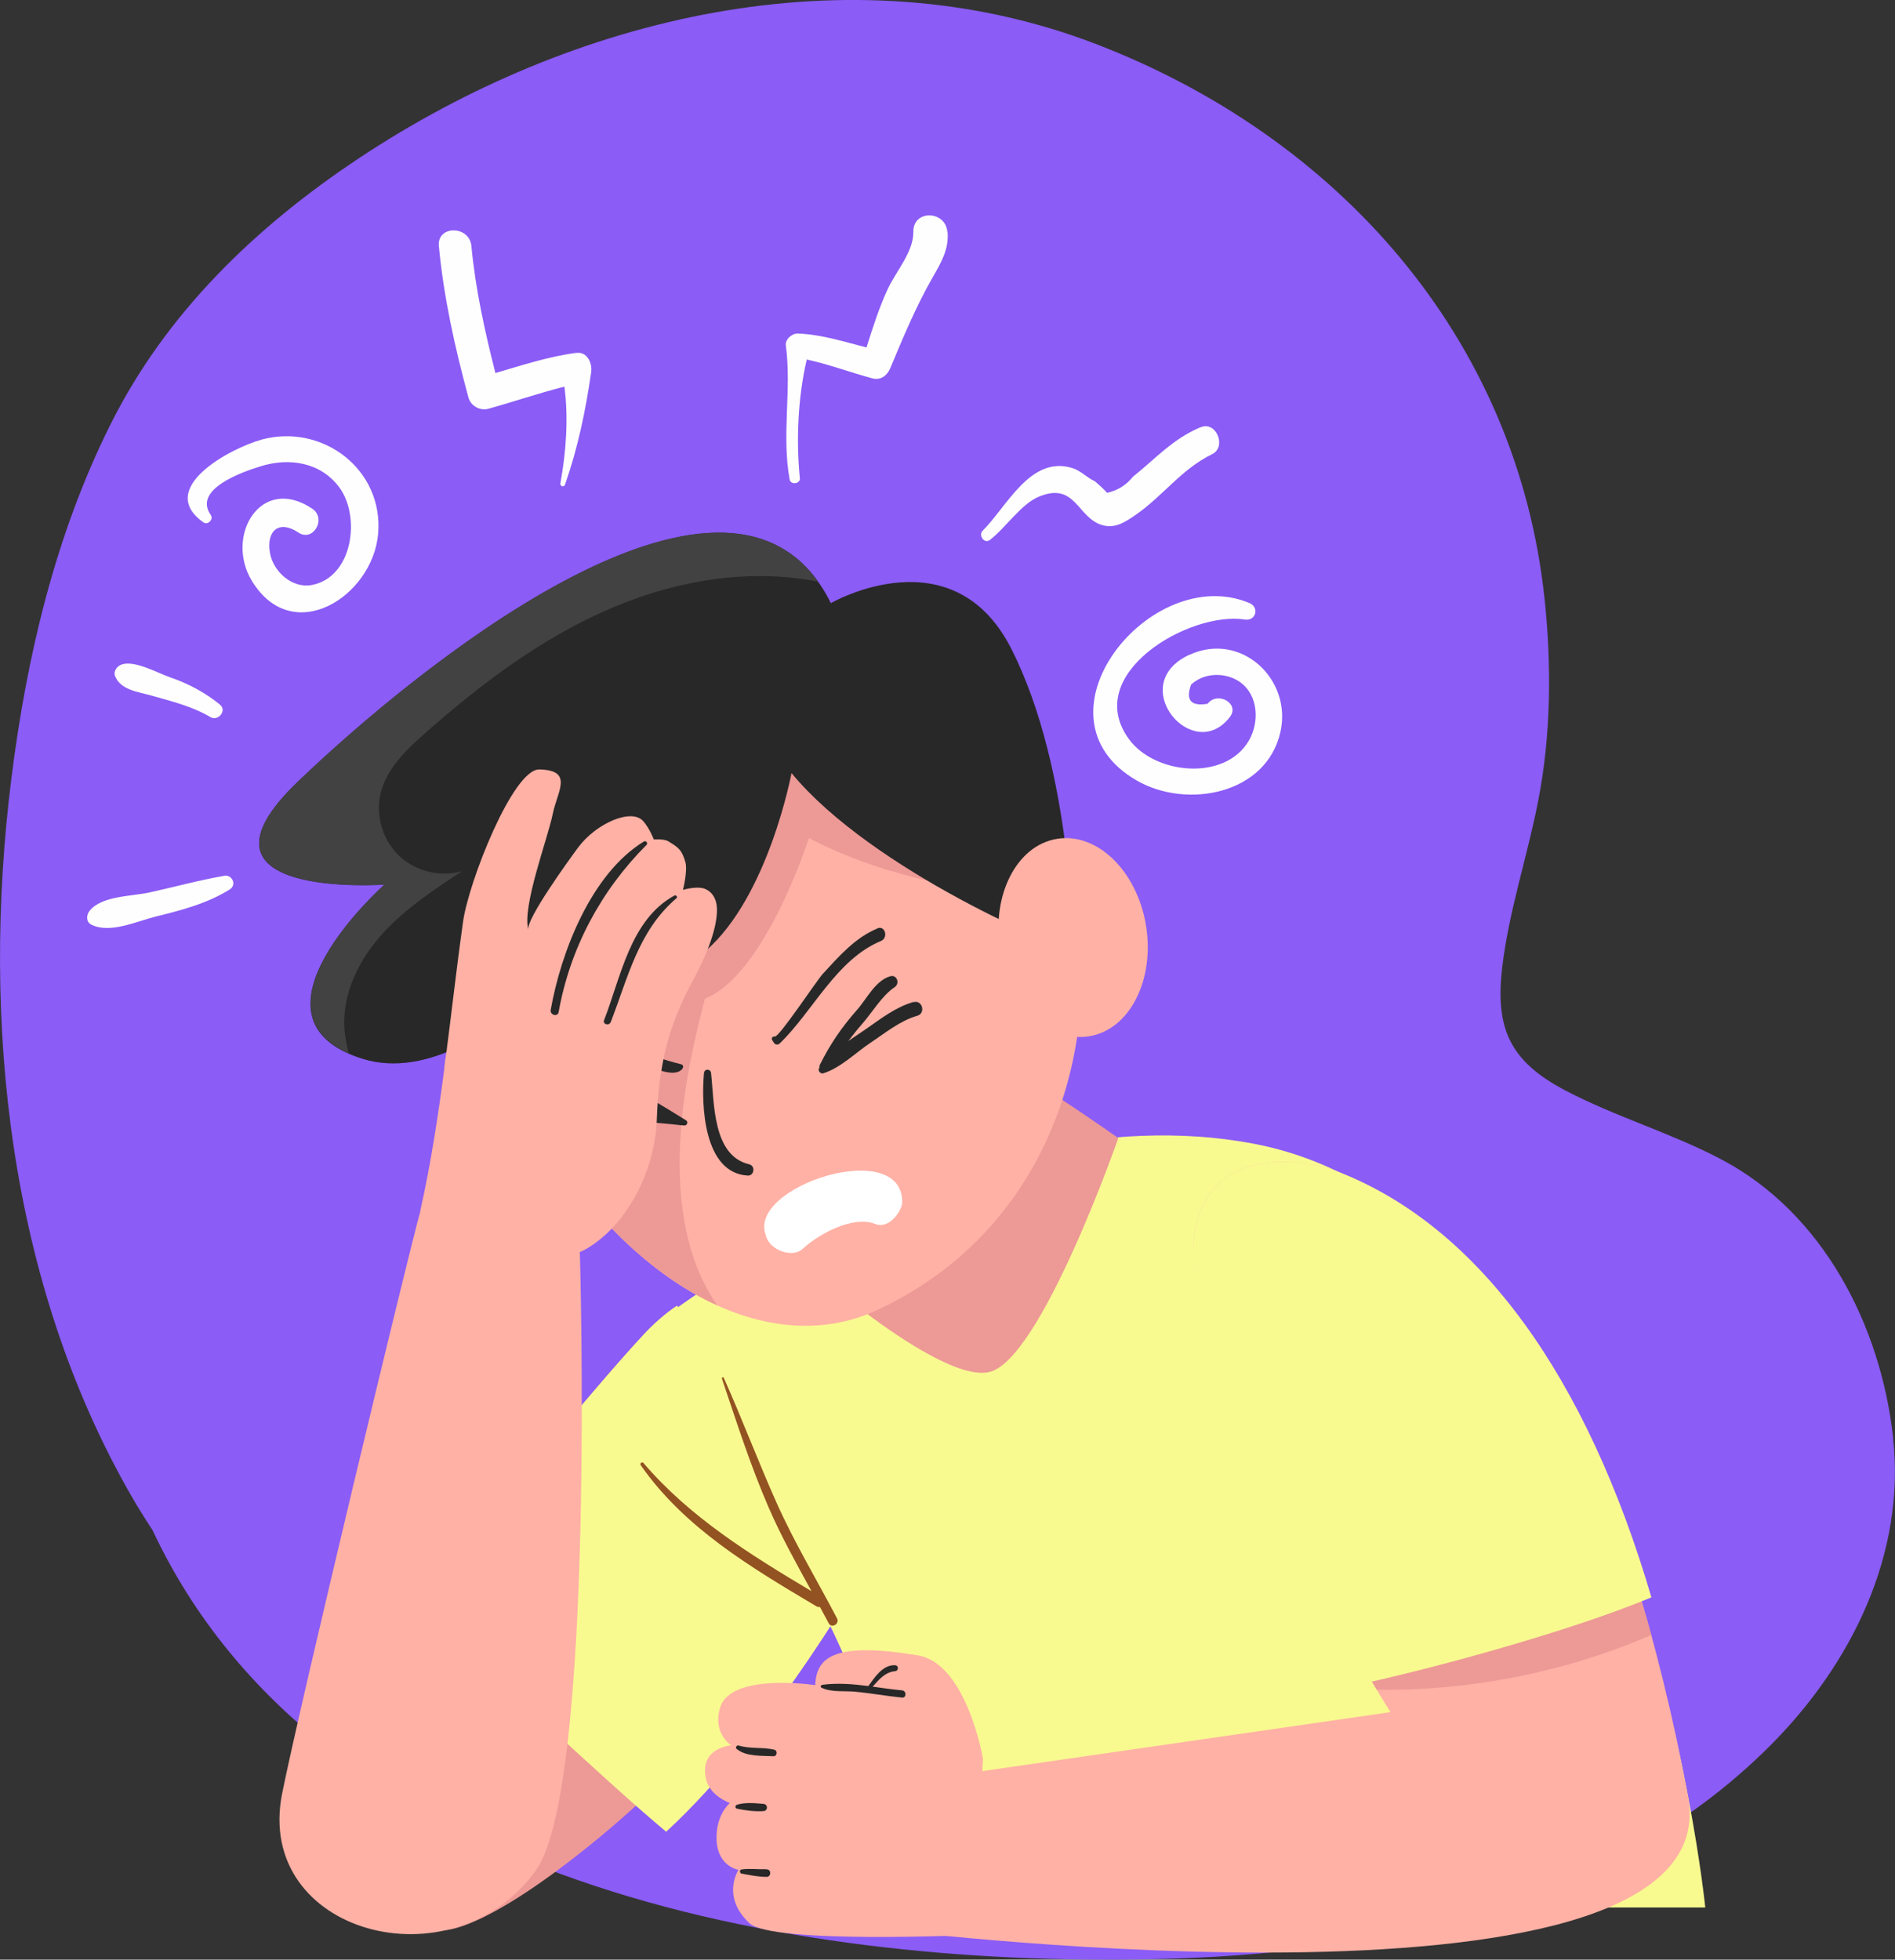 <svg width="473" height="489" viewBox="0 0 473 489" fill="none" xmlns="http://www.w3.org/2000/svg">
<rect x="0" y="0" width="473" height="489" fill="#333333" stroke="none"/>
<g clip-path="url(#clip0_145_1117)">
<path d="M472.537 358.768C469.452 330.802 455.082 302.682 429.605 289.279C416.982 282.641 403.126 278.653 390.503 271.99C376.852 264.76 373.176 256.579 374.95 241.451C376.621 227.25 381.274 213.64 383.974 199.67C387.136 183.359 387.29 166.044 385.542 149.553C378.652 84.077 333.689 33.96 273.224 10.857C211.988 -12.529 142.936 4.065 89.618 39.466C63.858 56.575 41.441 78.083 27.533 105.997C13.78 133.551 6.633 163.935 2.828 194.37C-4.73 254.804 2.082 320.074 32.958 373.587C34.577 376.391 36.3 379.144 38.073 381.82C79.386 469.988 196.511 490.852 288.16 488.871C343.149 487.688 401.352 476.059 441.791 435.641C462.023 415.42 475.725 387.866 472.512 358.768H472.537Z" fill="#8B5CF6"/>
<path d="M168.978 325.837C167.616 326.686 164.325 329.079 160.777 332.886C137.589 357.765 76.198 435.719 76.738 437.34C77.201 438.755 110.878 481.616 110.878 481.616C110.878 481.616 120.519 482.44 149.466 458.616C178.413 434.793 217.412 389.178 217.412 389.178L168.978 325.837Z" fill="#ED9996"/>
<path d="M168.978 325.837C167.616 326.686 164.325 329.079 160.777 332.886C147.949 346.676 123.372 376.726 104.117 401.09C122.318 416.835 150.7 444.132 166.279 457.072C193.221 432.374 217.438 389.178 217.438 389.178L169.004 325.837H168.978Z" fill="#F8FA90"/>
<path d="M159.852 334.79C157.178 332.063 239.752 271.655 312.66 285.342C408.319 303.3 425.646 475.982 425.646 475.982H233.197C233.197 475.982 211.113 386.734 159.878 334.79H159.852Z" fill="#F8FA90"/>
<path d="M249.187 265.326C252.94 265.532 279.136 283.979 279.136 283.979C279.136 283.979 259.676 339.833 246.77 342.406C233.865 344.978 199.853 314.363 199.853 314.363L249.161 265.326H249.187Z" fill="#ED9996"/>
<path d="M147.281 265.584C153.451 277.907 151.085 291.594 141.985 296.174C132.884 300.753 120.493 294.45 114.297 282.126C108.102 269.803 110.493 256.116 119.593 251.537C128.694 246.957 141.085 253.26 147.281 265.584Z" fill="#ED9996"/>
<path d="M265.177 214.772C277.414 249.015 267.697 304.329 218.8 326.969C192.398 339.19 157.307 322.107 132.73 279.657C97.639 219.017 119.542 188.196 157.255 169.389C194.995 150.557 248.673 168.617 265.177 214.798V214.772Z" fill="#FFB1A5"/>
<path d="M233.762 175.152C229.906 172.657 225.818 170.521 221.654 168.72C208.414 171.653 183.709 177.673 161.934 183.256L160.212 175.718C160.212 175.718 157.512 173.917 153.553 171.293C138.771 179.217 126.843 189.199 120.364 202.397C120.364 202.449 120.313 202.5 120.287 202.552C119.747 203.632 119.259 204.739 118.822 205.871C118.796 205.922 118.771 205.999 118.745 206.076C111.649 224.06 114.297 247.703 132.756 279.631C146.098 302.683 162.551 318.248 179.004 325.709C161.626 300.624 173.246 260.232 175.945 249.195C191.01 243.278 201.91 209.112 201.91 209.112C222.888 220.175 246.822 222.413 246.822 222.413C246.822 222.413 238.184 190.588 233.788 175.152H233.762Z" fill="#ED9996"/>
<path d="M267.825 236.821C265.666 237.489 217.592 217.242 197.565 192.904C197.565 192.904 191.832 223.7 176.099 237.309C160.366 250.919 163.22 215.107 163.22 215.107C163.22 215.107 122.73 274.228 90.517 264.22C58.306 254.186 95.968 220.741 95.968 220.741C95.968 220.741 43.703 224.497 74.27 195.142C104.863 165.787 183.477 102.138 207.386 150.505C207.386 150.505 237.824 132.908 252.503 162.031C267.851 192.467 267.825 236.846 267.825 236.846V236.821Z" fill="#282828"/>
<path d="M204.223 145.154C177.204 107.206 103.628 166.919 74.296 195.091C43.703 224.446 95.993 220.689 95.993 220.689C95.993 220.689 61.313 251.537 87.072 262.857C86.353 260.284 85.916 257.634 85.916 254.933C85.967 246.623 90.132 238.776 95.762 232.678C101.392 226.581 108.384 221.95 115.325 217.396C109.85 218.966 103.577 217.396 99.489 213.434C95.402 209.472 93.654 203.246 95.068 197.715C96.61 191.72 101.34 187.167 105.968 183.076C120.39 170.315 136.02 158.584 153.81 151.226C169.672 144.665 187.462 141.809 204.223 145.154Z" fill="#424242"/>
<path d="M228.029 250.019C223.607 251.279 219.906 254.161 216.178 256.759C214.79 257.737 213.247 258.715 211.73 259.769C212.862 258.329 213.967 256.888 215.201 255.499C217.746 252.591 220.137 248.449 223.325 246.314C224.687 245.413 223.865 243.098 222.194 243.613C218.466 244.693 216.306 249.324 213.89 252.025C210.137 256.27 207.154 260.618 204.635 265.712C204.532 265.918 204.532 266.15 204.558 266.356C204.532 266.407 204.506 266.433 204.481 266.484C204.044 267.127 204.764 268.054 205.509 267.822C209.854 266.433 213.479 262.754 217.232 260.232C220.934 257.788 224.636 254.701 228.955 253.466C231.14 252.849 230.214 249.427 228.029 250.07V250.019Z" fill="#282828"/>
<path d="M171.24 279.554C165.713 276.158 160.443 272.787 154.53 270.034C152.679 269.185 151.522 271.887 153.425 272.633C156.818 273.971 160.16 275.334 163.297 277.212C161.626 276.852 159.955 276.569 158.232 276.286C153.913 275.617 149.517 274.228 145.173 273.971C143.759 273.893 143.424 275.797 144.478 276.492C147.795 278.653 152.165 278.936 156.021 279.399C160.88 279.965 165.765 280.3 170.623 280.84C170.623 280.84 170.649 280.84 170.675 280.84C170.726 280.84 170.803 280.84 170.855 280.84C171.575 280.84 171.806 279.888 171.215 279.528L171.24 279.554Z" fill="#282828"/>
<path d="M219.006 231.675C213.376 234.042 209.468 238.57 205.406 242.969C203.864 244.642 194.429 258.92 193.375 258.663C192.886 258.534 192.449 259.075 192.732 259.512C192.886 259.744 193.015 259.975 193.169 260.207C193.478 260.721 194.172 260.798 194.609 260.387C202.887 252.411 208.748 239.419 219.88 234.814C221.808 234.016 220.934 230.852 219.006 231.649V231.675Z" fill="#282828"/>
<path d="M170.084 265.584C161.471 263.474 153.502 259.744 145.044 256.888C143.296 256.296 142.499 259.126 144.273 259.666C149.98 261.416 155.584 263.628 161.163 265.738C163.245 266.536 168.49 269.083 170.341 266.664C170.623 266.304 170.572 265.712 170.058 265.584H170.084Z" fill="#282828"/>
<path d="M187.051 290.539C177.847 288.429 178.31 275.283 177.487 267.77C177.359 266.638 175.816 266.638 175.714 267.77C174.994 275.694 175.611 292.752 186.665 293.343C188.259 293.421 188.593 290.925 187.051 290.565V290.539Z" fill="#282828"/>
<path d="M191.113 308.137C191.113 308.137 191.138 308.343 191.19 308.445C192.295 312.15 197.899 313.874 200.239 311.713C204.481 307.828 212.964 303.223 218.517 305.435C221.936 306.799 225.201 302.091 225.201 299.955C225.201 283.619 186.614 295.993 191.113 308.111V308.137Z" fill="white"/>
<path d="M286.052 230.98C288.263 244.59 281.913 256.965 271.861 258.586C261.809 260.232 251.86 250.533 249.65 236.923C247.439 223.314 253.788 210.939 263.84 209.318C273.892 207.671 283.841 217.371 286.052 230.98Z" fill="#FFB1A5"/>
<path d="M175.405 221.641C173.528 221.153 170.469 222.053 170.469 222.053C170.469 222.053 171.677 217.294 171.086 215.184C170.212 212.122 169.492 211.556 166.767 209.91C165.765 209.292 163.194 209.472 163.194 209.472C163.194 209.472 162.165 206.72 160.52 204.867C157.589 201.626 148.797 205.433 144.298 211.479C141.908 214.721 131.162 229.54 131.882 232.035C130.236 226.272 136.74 209.215 137.949 203.169C139.105 197.458 143.27 192.209 134.632 192.004C128.051 191.849 116.971 220.046 115.583 229.977C112.215 253.929 110.21 278.499 104.914 302.091C106.122 304.021 104.785 304.612 106.251 306.387C118.179 311.379 135.352 318.376 146.818 311.353C157.23 304.972 163.528 291.285 163.939 279.477C164.402 266.253 166.613 256.168 173.194 244.23C175.508 240.037 179.133 232.113 178.953 226.71C178.876 224.266 177.693 222.233 175.405 221.616V221.641Z" fill="#FFB1A5"/>
<path d="M168.335 223.468C157.307 229.489 154.967 243.844 150.777 254.573C150.366 255.602 152.037 256.065 152.448 255.036C156.793 243.844 159.312 232.267 168.85 224.137C169.235 223.829 168.747 223.262 168.335 223.468Z" fill="#282828"/>
<path d="M160.7 209.987C147.538 218.065 140.005 237.593 137.46 252C137.229 253.286 139.208 253.852 139.44 252.54C142.268 236.666 149.98 222.233 161.369 210.836C161.806 210.399 161.24 209.653 160.7 209.987Z" fill="#282828"/>
<path d="M104.94 302.142C101.546 314.389 74.759 425.762 70.414 447.579C63.473 482.465 113.012 495.818 133.81 466.643C148.72 445.701 144.736 312.536 144.736 312.536L104.965 302.168L104.94 302.142Z" fill="#FFB1A5"/>
<path d="M333.972 292.392C324.897 288.893 301.657 285.78 298.186 307.674C292.839 341.557 347.057 427.229 347.057 427.229L217.412 445.958L222.733 481.642C222.733 481.642 432.433 507.447 421.327 448.145C406.622 369.779 378.96 309.757 333.972 292.392Z" fill="#FFB1A5"/>
<path d="M399.655 370.397L328.701 395.533C334.768 406.724 340.296 416.063 343.663 421.646C358.625 421.877 384.359 419.999 412.175 407.985C408.499 394.581 404.334 382 399.655 370.397Z" fill="#ED9996"/>
<path d="M333.972 292.392C324.897 288.893 301.657 285.78 298.186 307.674C294.047 333.89 322.737 396.201 337.211 420.745C356.029 416.809 391.377 407.264 412.201 398.594C396.133 343.872 369.397 306.078 333.972 292.392Z" fill="#F8FA90"/>
<path d="M245.356 438.857C245.356 438.857 241.32 415.06 229.058 413.053C208.234 409.631 203.787 413.49 203.478 420.488C203.478 420.488 182.346 417.272 179.724 426.148C177.822 432.606 182.526 435.513 182.526 435.513C182.526 435.513 174.582 436.053 176.176 443.746C177.102 448.222 182.192 449.894 182.192 449.894C182.192 449.894 178.49 452.905 178.876 459.414C179.261 465.794 184.326 466.592 184.326 466.592C184.326 466.592 179.93 473.229 187.051 479.893C192.655 485.141 242.863 482.826 242.863 482.826L245.356 438.857Z" fill="#FFB1A5"/>
<path d="M225.15 421.8C222.708 421.569 220.265 421.208 217.823 420.874C219.366 419.124 220.934 417.246 223.402 417.015C224.353 416.938 224.379 415.574 223.402 415.523C220.343 415.394 218.363 418.507 216.743 420.72C212.913 420.231 209.083 419.896 205.252 420.411C204.918 420.462 204.661 420.951 205.046 421.131C207.54 422.34 210.702 421.877 213.401 422.135C217.335 422.495 221.217 423.215 225.15 423.601C226.307 423.704 226.307 421.903 225.15 421.8Z" fill="#282828"/>
<path d="M193.272 436.593C190.316 435.925 187.308 436.439 184.351 435.564C183.889 435.436 183.452 436.079 183.863 436.413C186.28 438.394 190.084 438.06 193.041 438.24C193.966 438.291 194.172 436.825 193.272 436.619V436.593Z" fill="#282828"/>
<path d="M190.573 450.126C188.465 449.946 185.945 449.689 183.914 450.358C183.477 450.512 183.426 451.207 183.914 451.309C185.997 451.773 188.439 452.081 190.573 451.927C191.73 451.85 191.73 450.229 190.573 450.126Z" fill="#282828"/>
<path d="M191.344 466.437C189.236 466.489 187.179 466.206 185.071 466.489C184.557 466.566 184.583 467.415 185.071 467.518C187.179 467.904 189.21 468.341 191.344 468.341C192.552 468.341 192.552 466.437 191.344 466.463V466.437Z" fill="#282828"/>
<path d="M208.928 403.842C203.915 394.272 198.311 384.984 193.889 375.105C189.262 364.763 185.277 354.137 180.649 343.795C180.547 343.538 180.11 343.718 180.187 343.975C183.837 354.806 187.282 365.612 191.832 376.108C194.943 383.312 198.774 390.156 202.553 397.05C187.385 388.02 172.166 378.604 160.597 365.046C160.263 364.66 159.62 365.174 159.903 365.586C170.906 381.357 187.565 391.185 203.787 400.832C204.095 401.012 204.378 401.038 204.661 400.987C205.381 402.35 206.126 403.688 206.846 405.052C207.566 406.415 209.648 405.206 208.928 403.842Z" fill="#935221"/>
<path d="M296.901 163.369C280.756 170.804 297.801 190.974 307.004 178.882C309.523 175.564 303.919 172.373 301.425 175.615C297.235 176.31 295.872 174.689 297.312 170.804C298.675 169.595 300.243 168.849 301.991 168.566C304.51 168.128 307.312 168.669 309.421 170.135C314.151 173.428 314.408 180.272 311.683 184.877C305.667 195.013 288.314 193.213 281.887 184.568C269.753 168.257 296.926 152.409 310.732 154.596C313.482 155.033 314.408 151.534 311.863 150.479C287.26 140.163 255.999 178.805 283.764 194.782C296.207 201.934 316.105 198.255 319.601 182.639C322.557 169.44 309.729 157.503 296.901 163.395V163.369Z" fill="#FEFEFE"/>
<path d="M65.221 109.727C57.74 111.76 38.665 121.819 50.799 130.361C51.853 131.107 53.37 129.615 52.624 128.534C48.022 122.025 60.619 117.728 65.092 116.339C72.136 114.152 79.977 115.31 84.656 121.562C90.029 128.74 88.204 143.97 77.844 145.977C72.856 146.929 68.1 142.53 67.355 137.822C66.481 132.419 69.668 129.666 74.476 132.882C78.152 135.352 81.597 129.409 77.946 126.939C65.144 118.346 56.043 133.679 62.856 144.922C73.01 161.645 92.985 148.859 94.374 133.268C95.813 117.162 80.491 105.559 65.247 109.702L65.221 109.727Z" fill="#FEFEFE"/>
<path d="M143.887 88.039C136.895 88.965 130.365 91.126 123.655 93.082C121.007 82.636 118.668 72.139 117.665 61.386C117.177 56.214 109.053 56.163 109.541 61.386C110.75 74.224 113.552 86.727 116.92 99.179C117.485 101.263 119.773 102.575 121.881 102.009C128.257 100.234 134.478 98.099 140.879 96.478C141.933 104.427 141.291 112.789 139.877 120.61C139.748 121.382 140.777 121.665 141.034 120.919C144.247 111.734 146.175 102.472 147.563 92.85C147.872 90.766 146.638 87.705 143.913 88.065L143.887 88.039Z" fill="#FEFEFE"/>
<path d="M236.461 57.835C235.999 52.484 227.901 52.278 227.978 57.835C228.029 62.878 223.684 67.637 221.628 72.037C219.443 76.719 217.849 81.736 216.281 86.701C210.599 85.26 205.098 83.46 199.133 83.228C197.668 83.177 195.946 84.669 196.151 86.212C197.642 97.327 195.046 108.415 197.103 119.658C197.36 121.073 199.802 120.764 199.648 119.324C198.696 109.907 199.159 99.153 201.37 89.711C206.923 90.921 212.244 92.927 217.772 94.419C219.828 94.96 221.422 93.725 222.193 91.924C225.458 84.129 228.595 76.539 232.785 69.232C234.893 65.553 236.898 62.183 236.513 57.861L236.461 57.835Z" fill="#FEFEFE"/>
<path d="M299.703 106.588C292.71 109.521 288.571 114.332 282.787 118.963C281.116 121.047 278.982 122.385 276.334 122.977C275.383 121.922 274.329 120.97 273.249 120.07C271.219 119.169 269.805 117.42 267.517 116.751C257.131 113.689 251.321 126.45 245.279 132.419C244.122 133.551 245.691 135.789 247.079 134.734C251.038 131.724 254.868 125.678 259.496 123.852C268.468 120.275 268.879 129.126 275.023 131.004C278.263 131.981 280.705 130.361 283.301 128.585C290.217 123.877 294.793 117.111 302.556 113.329C306.233 111.528 303.585 104.993 299.729 106.614L299.703 106.588Z" fill="#FEFEFE"/>
<path d="M55.915 218.554C49.642 219.635 43.446 221.358 37.199 222.722C32.778 223.674 25.322 223.545 22.366 227.276C21.543 228.305 21.415 230.028 22.803 230.723C27.43 233.064 34.089 229.9 38.845 228.716C45.143 227.173 51.776 225.449 57.329 221.95C59.205 220.767 57.92 218.168 55.889 218.528L55.915 218.554Z" fill="#FEFEFE"/>
<path d="M54.964 175.872C51.21 172.811 47.02 170.573 42.444 169.003C39.23 167.897 33.652 164.707 30.361 165.813C29.256 166.173 28.227 167.485 28.716 168.694C30.13 172.219 34.423 172.605 37.765 173.557C42.829 174.998 47.997 176.258 52.573 178.96C54.424 180.04 56.712 177.313 54.938 175.872H54.964Z" fill="#FEFEFE"/>
</g>
<defs>
<clipPath id="clip0_145_1117">
<rect width="473" height="489" fill="white"/>
</clipPath>
</defs>
</svg>
